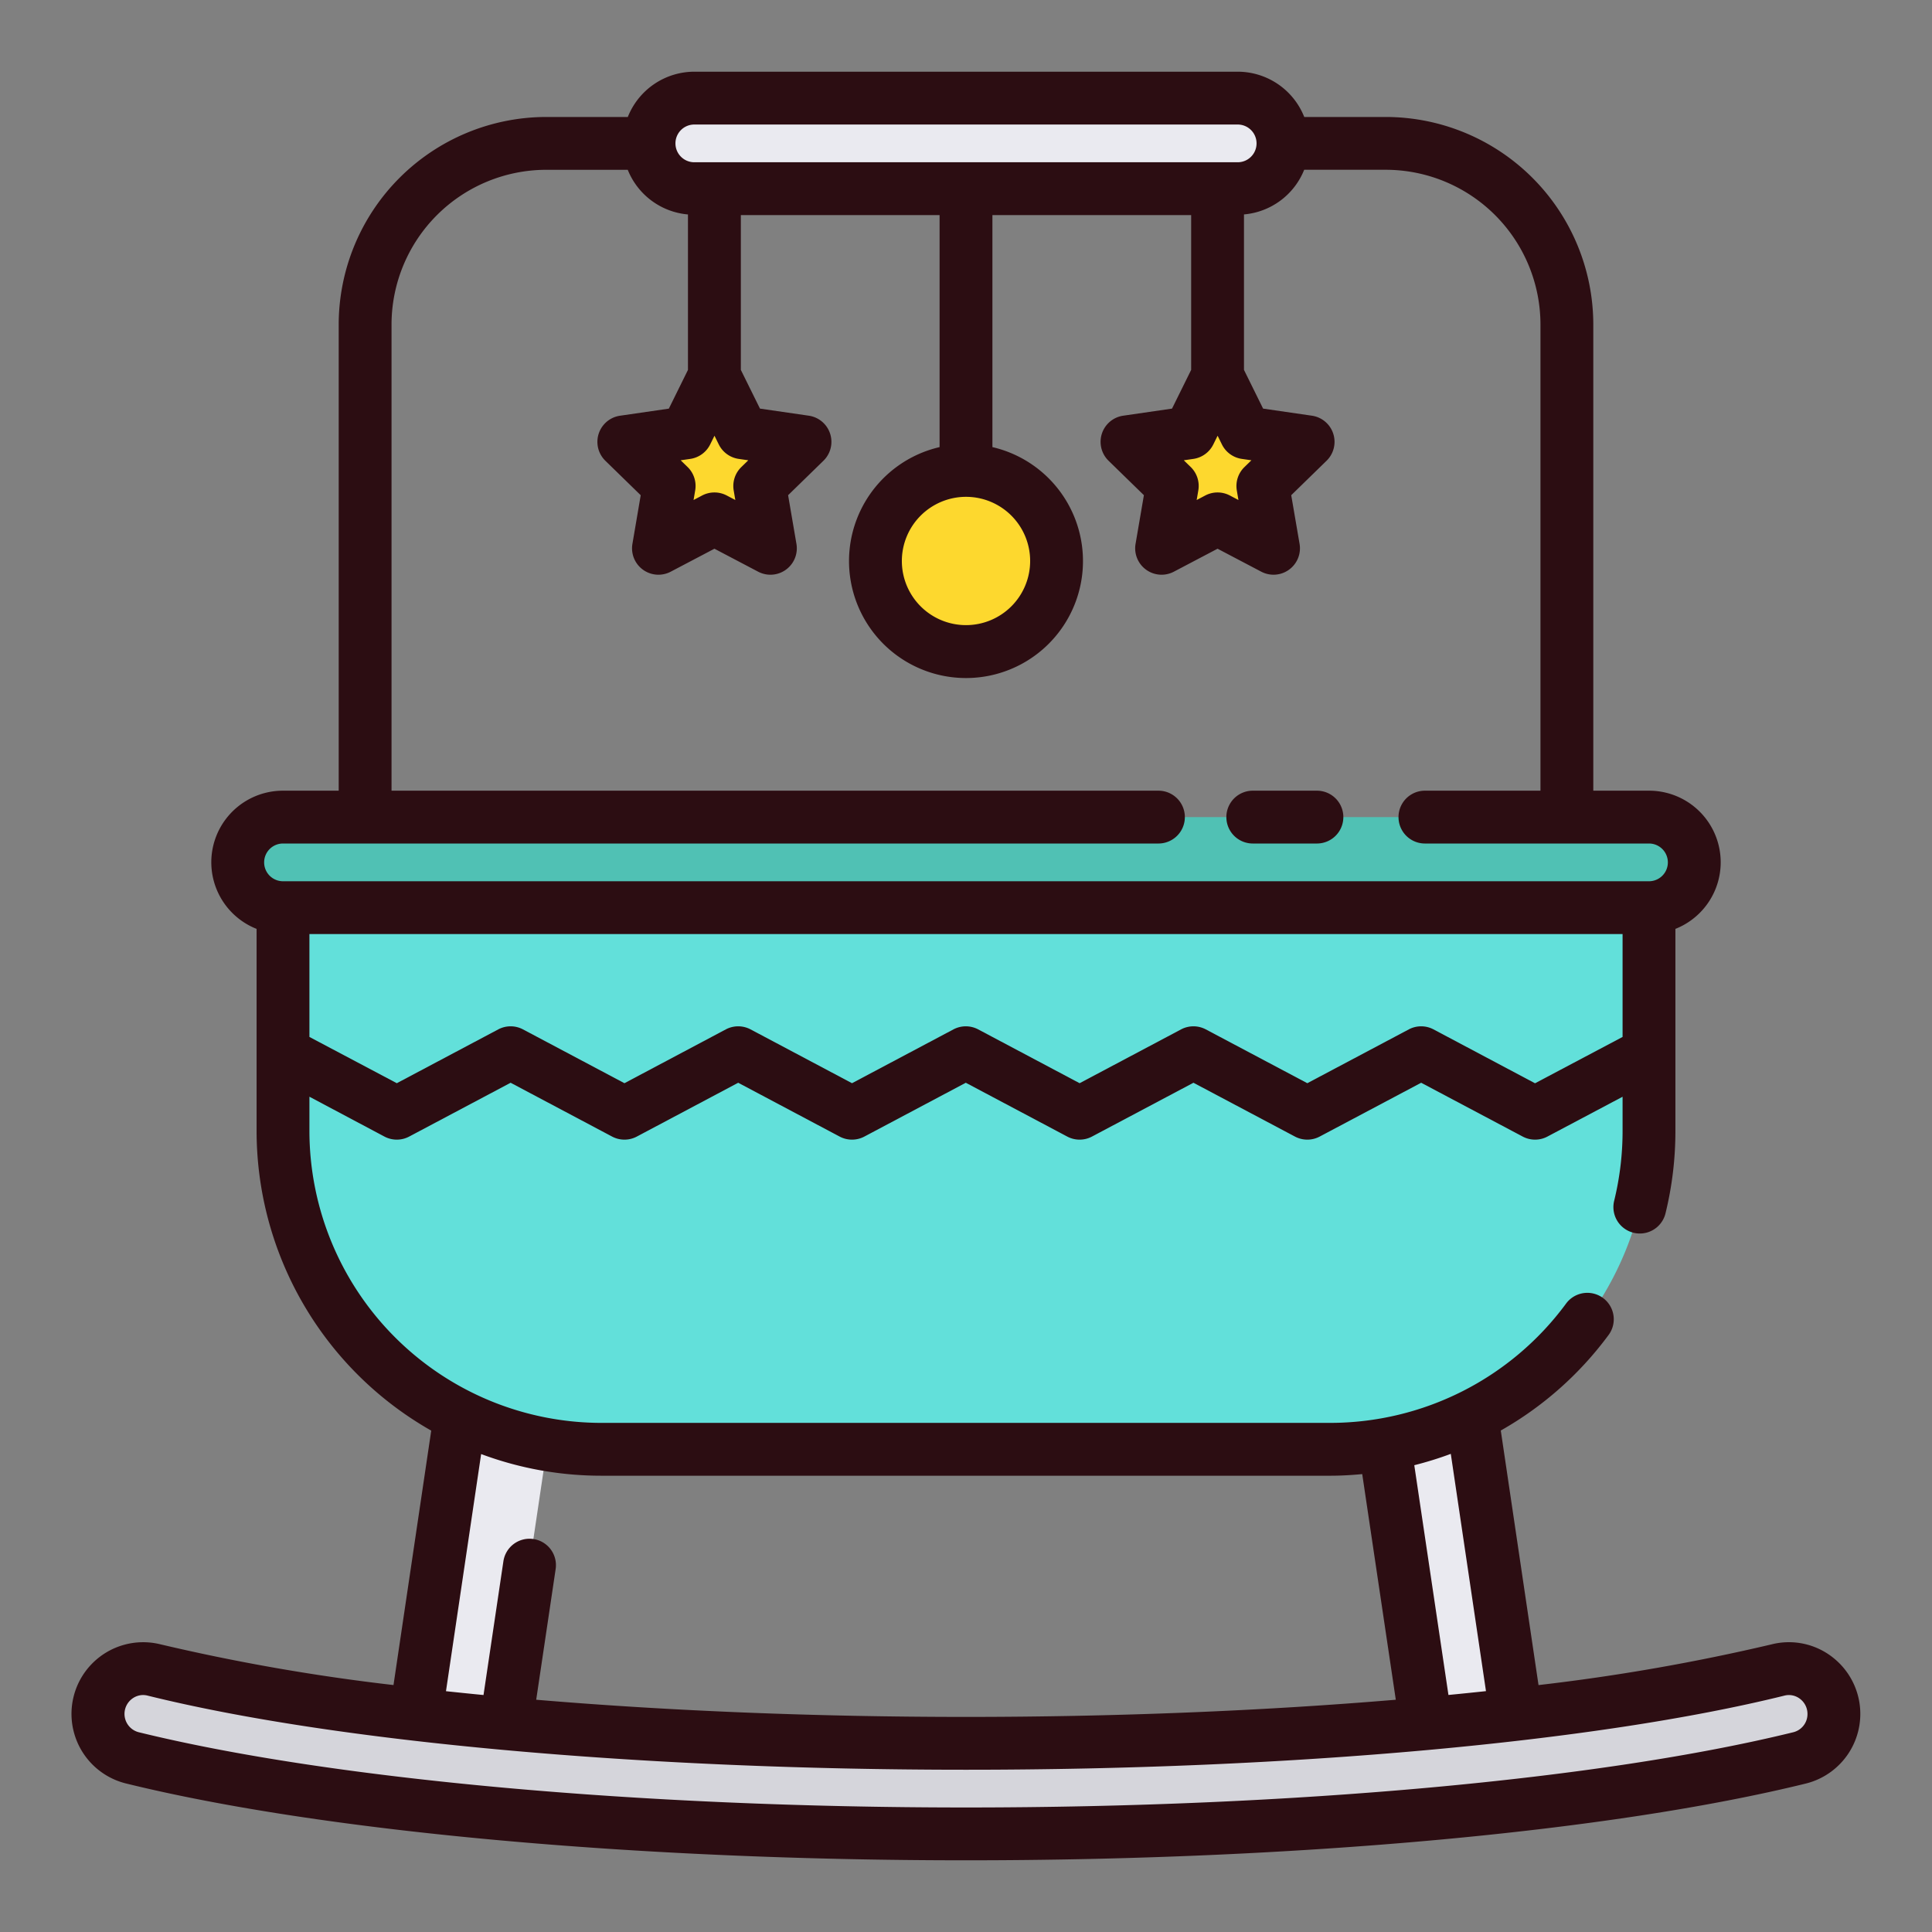 <svg height="512" viewBox="0 0 128 128" width="512" xmlns="http://www.w3.org/2000/svg"><rect x="0" y="0" width="128" height="128" fill="#808080" stroke="none"/><g><g><path d="m38.74 79.112-5.56 37.35-5.93-.88 5.42-36.47z" fill="#eaeaf0"/><path d="m100.75 115.582-5.93.88-5.56-37.35h6.07z" fill="#eaeaf0"/><path d="m121.5 113.553a2.988 2.988 0 0 1 -2.265 2.909c-12.422 3.057-32.542 5.038-55.235 5.038s-42.8-1.981-55.234-5.038a2.986 2.986 0 0 1 -2.266-2.909 2.99 2.99 0 0 1 3.7-2.913c12.138 3.008 32.219 4.86 53.8 4.86s41.664-1.852 53.8-4.86a2.99 2.99 0 0 1 3.7 2.913z" fill="#d5d5db"/><path d="m109.25 55.67v19.26a21.1 21.1 0 0 1 -21.09 21.09h-48.32a21.1 21.1 0 0 1 -21.09-21.09v-19.26z" fill="#62e0da"/><rect fill="#50c1b4" height="6" rx="3" width="96.5" x="15.75" y="54.135"/><path d="m47.333 24.914-1.854 3.757-4.146.602 3 2.924-.708 4.13 3.708-1.95 3.709 1.95-.709-4.13 3-2.924-4.146-.602z" fill="#fdd82e"/><rect fill="#eaeaf0" height="6" rx="3" width="42" x="43" y="6.5"/><g fill="#fdd82e"><path d="m80.667 24.914 1.854 3.757 4.146.602-3 2.924.708 4.13-3.708-1.95-3.709 1.95.709-4.13-3-2.924 4.146-.602z"/><circle cx="64" cy="37.165" r="6"/></g></g><g fill="#2c0d12"><path d="m121.425 109.807a4.692 4.692 0 0 0 -4.044-.866 134.664 134.664 0 0 1 -15.45 2.7l-2.5-16.865a22.891 22.891 0 0 0 7.119-6.3 1.751 1.751 0 1 0 -2.817-2.079 19.431 19.431 0 0 1 -15.573 7.873h-48.32a19.362 19.362 0 0 1 -19.34-19.34v-2.27l4.969 2.64a1.752 1.752 0 0 0 1.641 0l6.72-3.565 6.722 3.565a1.75 1.75 0 0 0 1.64 0l6.716-3.565 6.719 3.565a1.752 1.752 0 0 0 1.641 0l6.719-3.565 6.72 3.565a1.75 1.75 0 0 0 1.64 0l6.722-3.565 6.724 3.565a1.75 1.75 0 0 0 1.64 0l6.723-3.565 6.727 3.565a1.748 1.748 0 0 0 1.639 0l4.978-2.638v2.268a19.417 19.417 0 0 1 -.557 4.625 1.75 1.75 0 1 0 3.4.836 22.889 22.889 0 0 0 .657-5.461v-13.389a4.744 4.744 0 0 0 -1.75-9.156h-3.69v-30.885a13.765 13.765 0 0 0 -13.75-13.75h-5.4a4.749 4.749 0 0 0 -4.41-3h-36a4.749 4.749 0 0 0 -4.406 3h-5.4a13.765 13.765 0 0 0 -13.754 13.75v30.885h-3.69a4.744 4.744 0 0 0 -1.75 9.156v13.389a22.848 22.848 0 0 0 11.57 19.853l-2.5 16.856a134.664 134.664 0 0 1 -15.45-2.7 4.748 4.748 0 0 0 -2.27 9.221c12.963 3.188 33.767 5.09 55.65 5.09 21.9 0 42.7-1.9 55.652-5.088a4.753 4.753 0 0 0 1.773-8.355zm-19.725-38.037-6.725-3.57a1.748 1.748 0 0 0 -1.639 0l-6.723 3.565-6.724-3.565a1.75 1.75 0 0 0 -1.64 0l-6.722 3.565-6.719-3.565a1.752 1.752 0 0 0 -1.641 0l-6.719 3.565-6.72-3.565a1.752 1.752 0 0 0 -1.641 0l-6.716 3.565-6.721-3.565a1.75 1.75 0 0 0 -1.64 0l-6.72 3.565-5.79-3.065v-6.815h87v6.815zm-55.7-63.52h36a1.25 1.25 0 0 1 0 2.5h-36a1.25 1.25 0 0 1 0-2.5zm35.942 24.243.108.634-.569-.3a1.751 1.751 0 0 0 -1.629 0l-.569.3.108-.634a1.749 1.749 0 0 0 -.5-1.549l-.461-.449.637-.092a1.751 1.751 0 0 0 1.318-.958l.285-.577.285.577a1.751 1.751 0 0 0 1.318.958l.636.092-.461.449a1.749 1.749 0 0 0 -.506 1.549zm-17.942.423a4.25 4.25 0 1 1 -4.25 4.25 4.255 4.255 0 0 1 4.25-4.25zm-15.391-.423.108.634-.569-.3a1.751 1.751 0 0 0 -1.629 0l-.569.3.108-.634a1.749 1.749 0 0 0 -.5-1.549l-.461-.449.636-.092a1.751 1.751 0 0 0 1.318-.958l.285-.577.285.577a1.751 1.751 0 0 0 1.318.958l.637.092-.461.449a1.749 1.749 0 0 0 -.506 1.549zm-29.859 23.392h58a1.75 1.75 0 0 0 0-3.5h-50.81v-30.885a10.261 10.261 0 0 1 10.25-10.25h5.4a4.737 4.737 0 0 0 3.989 2.958v10.3l-1.266 2.565-3.235.47a1.75 1.75 0 0 0 -.97 2.985l2.341 2.282-.549 3.221a1.749 1.749 0 0 0 2.539 1.844l2.894-1.521 2.894 1.521a1.749 1.749 0 0 0 2.539-1.844l-.552-3.223 2.341-2.282a1.75 1.75 0 0 0 -.97-2.985l-3.235-.47-1.267-2.565v-10.256h13.167v15.372a7.75 7.75 0 1 0 3.5 0v-15.372h13.167v10.256l-1.267 2.565-3.235.47a1.75 1.75 0 0 0 -.97 2.985l2.341 2.282-.552 3.223a1.749 1.749 0 0 0 2.539 1.844l2.894-1.521 2.894 1.521a1.75 1.75 0 0 0 2.539-1.844l-.553-3.223 2.341-2.282a1.75 1.75 0 0 0 -.97-2.985l-3.235-.47-1.266-2.565v-10.3a4.737 4.737 0 0 0 3.989-2.958h5.4a10.261 10.261 0 0 1 10.254 10.252v30.885h-7.655a1.75 1.75 0 0 0 0 3.5h14.845a1.25 1.25 0 0 1 0 2.5h-90.5a1.25 1.25 0 1 1 0-2.5zm79.7 56.157q-1.227.132-2.487.254l-2.263-15.222a23.033 23.033 0 0 0 2.419-.752zm-66.573-15.707a22.724 22.724 0 0 0 7.963 1.435h48.32c.7 0 1.4-.043 2.091-.107l2.224 14.949c-8.753.735-18.461 1.138-28.475 1.138s-19.722-.4-28.475-1.138l1.287-8.65a1.75 1.75 0 1 0 -3.462-.514l-1.316 8.852q-1.258-.123-2.487-.254zm87.873 17.219a1.237 1.237 0 0 1 -.934 1.21c-12.69 3.122-33.182 4.986-54.816 4.986-21.617 0-42.109-1.864-54.816-4.987a1.253 1.253 0 0 1 -.453-2.2 1.22 1.22 0 0 1 .746-.263 1.27 1.27 0 0 1 .3.038c12.408 3.076 32.679 4.912 54.223 4.912s41.815-1.836 54.223-4.911a1.2 1.2 0 0 1 1.046.225 1.247 1.247 0 0 1 .481.989z"/><path d="m83 55.885h4.25a1.75 1.75 0 0 0 0-3.5h-4.25a1.75 1.75 0 0 0 0 3.5z"/></g></g></svg>